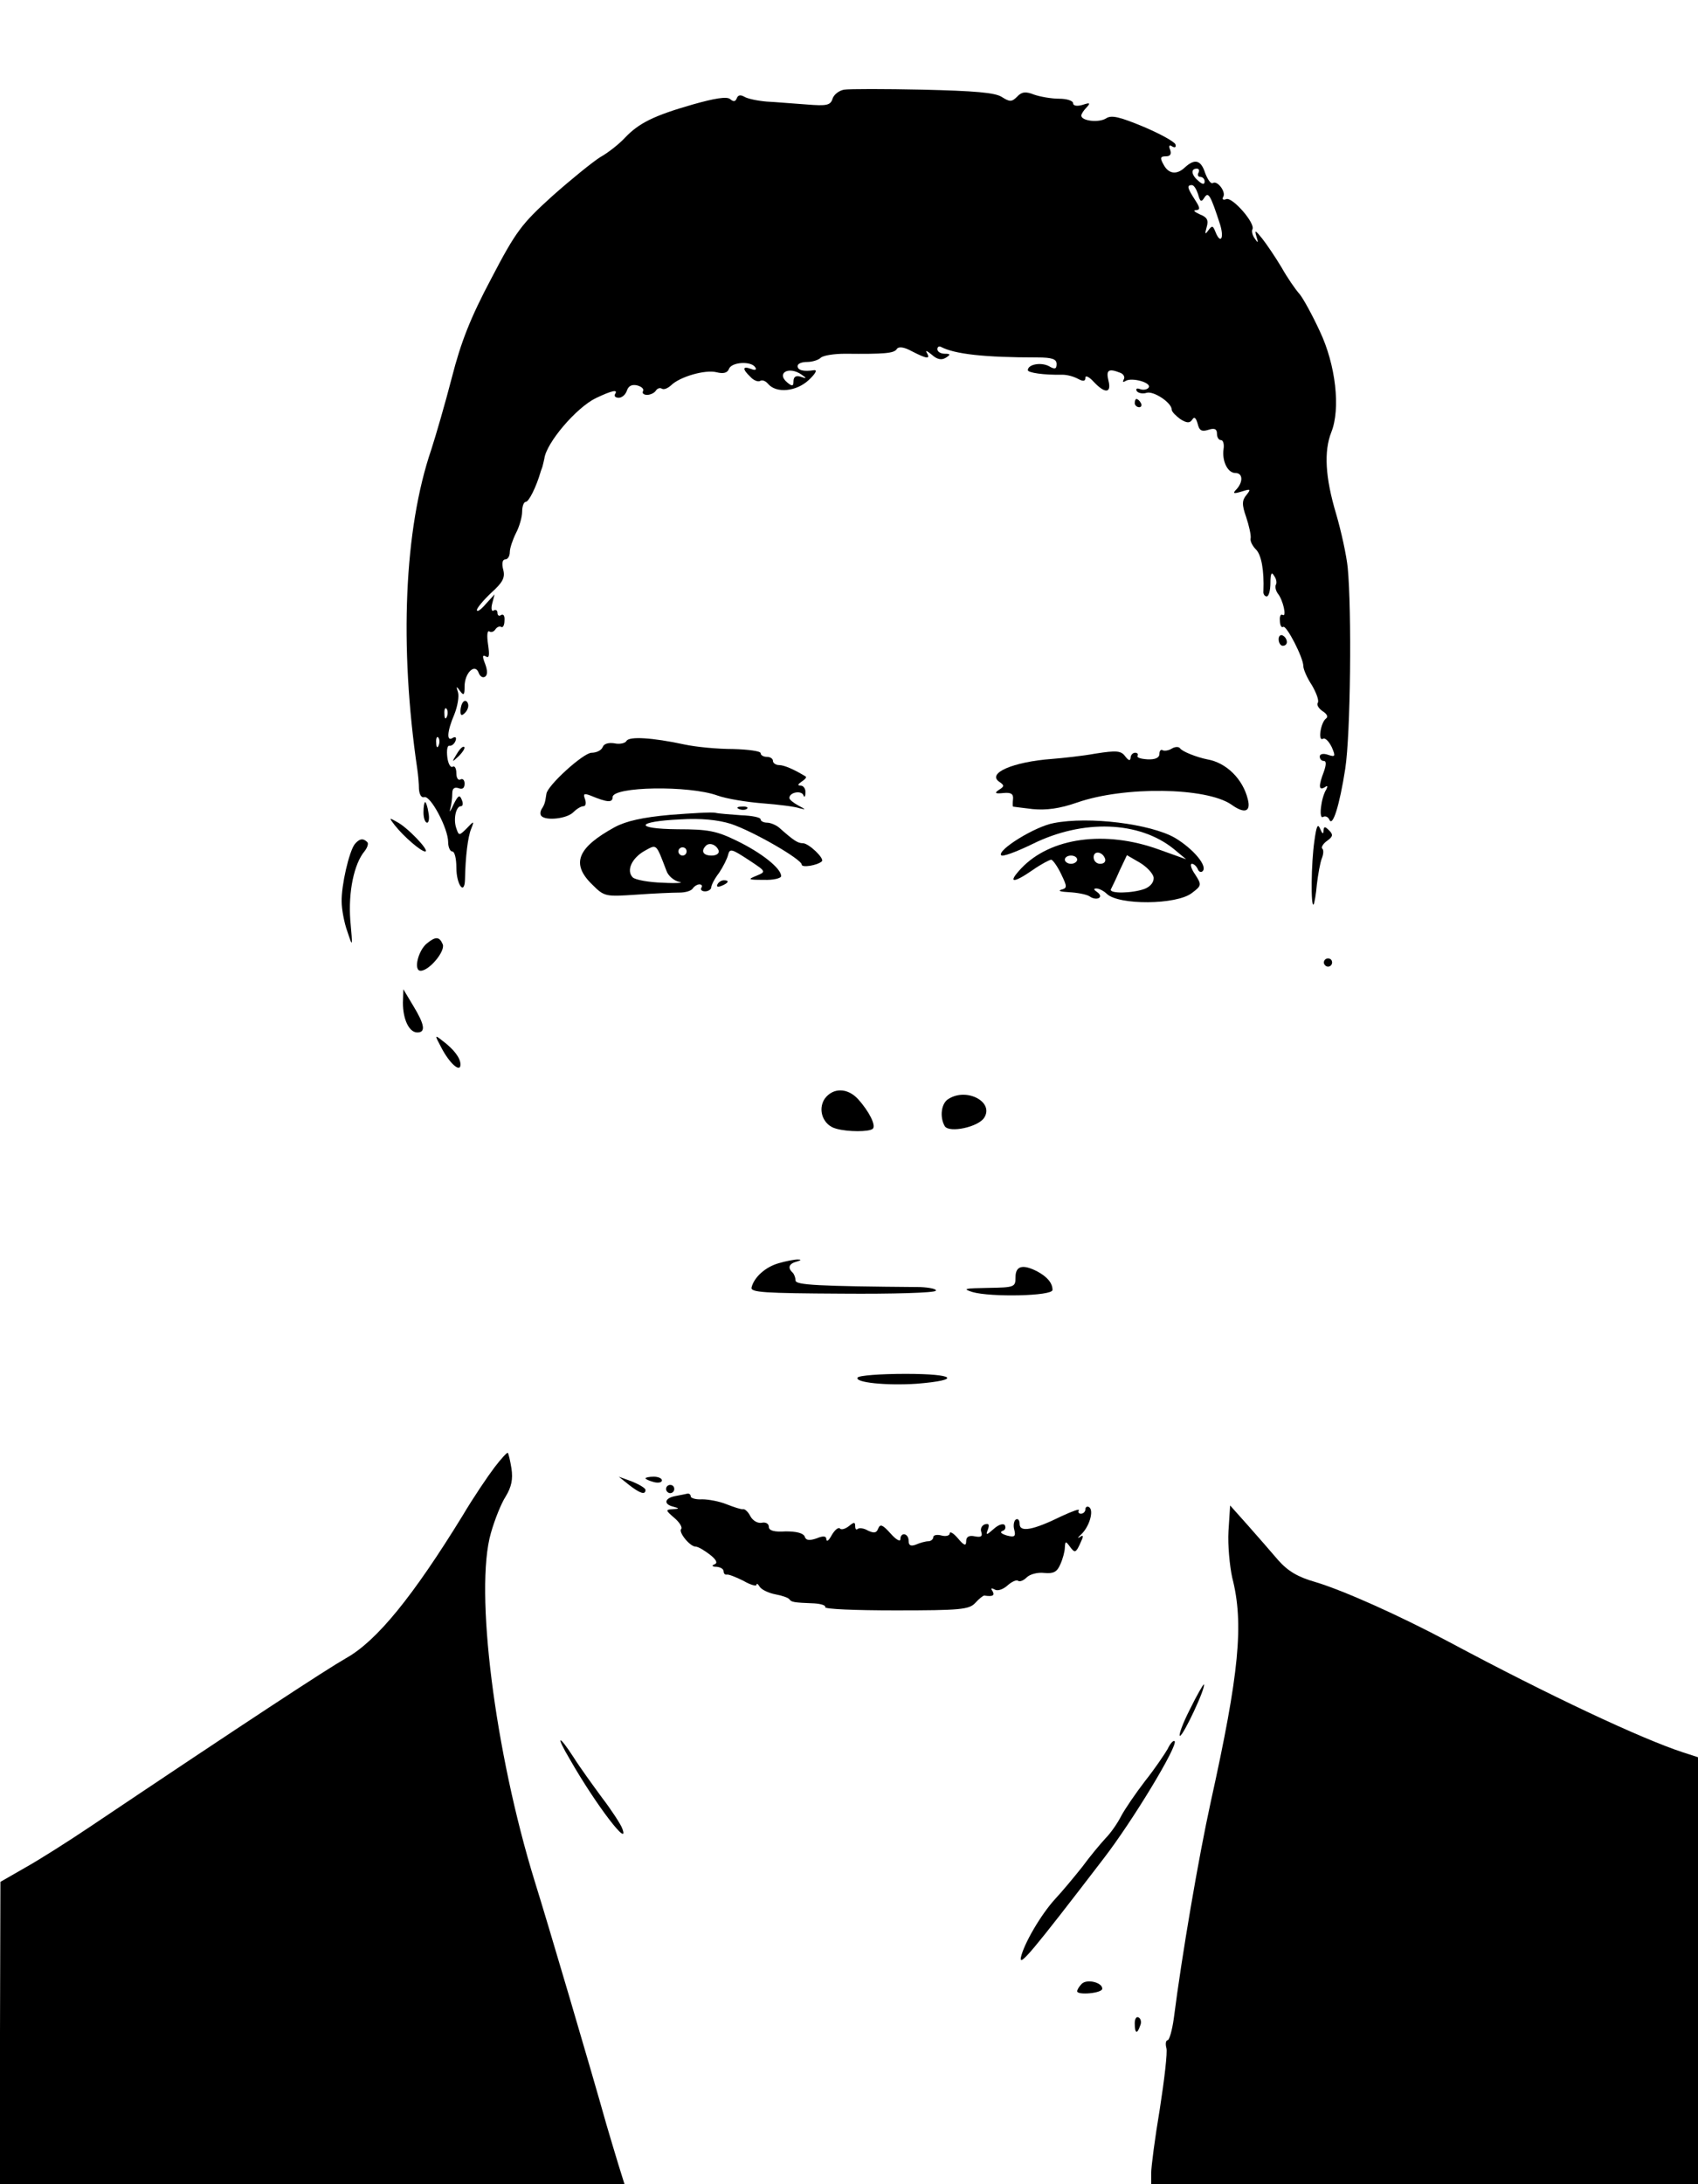 <?xml version="1.0" standalone="no"?>
<!DOCTYPE svg PUBLIC "-//W3C//DTD SVG 20010904//EN"
 "http://www.w3.org/TR/2001/REC-SVG-20010904/DTD/svg10.dtd">
<svg version="1.0" xmlns="http://www.w3.org/2000/svg"
 width="413pt" height="531pt" viewBox="0 0 413 531"
 preserveAspectRatio="xMidYMid meet">

<g transform="translate(0,531) scale(0.1,-0.1)"
fill="black" stroke="none">
<path d="M2053 5092 c-12 -2 -25 -12 -28 -22 -5 -16 -14 -18 -63 -14 -31 2
-75 6 -97 7 -23 2 -47 7 -55 12 -9 5 -15 4 -18 -4 -3 -8 -8 -9 -16 -2 -8 7
-38 2 -91 -13 -94 -27 -131 -45 -165 -81 -13 -14 -40 -36 -60 -47 -19 -12 -72
-55 -117 -95 -74 -67 -88 -85 -148 -200 -51 -96 -74 -155 -96 -241 -16 -62
-39 -141 -50 -175 -66 -193 -78 -478 -34 -777 2 -14 4 -35 4 -48 1 -14 6 -22
13 -20 15 5 58 -76 58 -109 0 -13 5 -23 10 -23 6 0 10 -18 10 -39 0 -42 20
-69 21 -29 1 55 7 104 15 123 8 20 7 20 -11 1 -18 -18 -19 -18 -25 0 -8 22 -1
54 11 54 5 0 6 7 2 16 -5 13 -9 10 -20 -12 -7 -16 -11 -21 -8 -11 3 10 5 27 5
38 0 12 5 16 15 13 10 -4 15 0 15 11 0 9 -5 13 -10 10 -5 -3 -10 3 -10 15 0
12 -4 19 -9 16 -5 -3 -11 7 -13 23 -2 17 0 29 5 28 5 -1 12 4 15 12 3 8 0 11
-7 7 -15 -10 -14 15 4 57 8 20 12 44 9 54 -5 15 -4 16 5 3 9 -12 11 -10 11 11
0 33 25 57 34 34 3 -9 10 -14 16 -10 6 4 6 15 0 31 -7 18 -7 23 2 18 8 -5 9 3
5 30 -3 20 -2 34 3 31 5 -3 11 -1 15 5 4 6 10 8 14 6 4 -3 8 4 8 15 1 11 -2
17 -8 14 -5 -4 -9 -1 -9 5 0 6 -4 9 -9 6 -5 -4 -7 4 -4 16 l6 23 -22 -24 c-11
-13 -21 -20 -21 -14 0 5 16 24 35 42 28 25 34 37 29 56 -4 15 -2 25 5 25 6 0
11 8 11 18 0 9 7 30 15 46 8 15 15 39 15 52 0 13 4 24 9 24 7 0 25 35 36 73 1
4 4 10 5 15 1 4 3 12 4 17 5 39 78 124 125 147 40 19 55 22 47 10 -3 -5 1 -9
9 -9 8 0 17 8 20 18 4 11 12 15 25 12 11 -3 17 -9 14 -14 -3 -5 2 -9 10 -9 8
0 18 5 21 10 4 6 10 8 15 5 5 -3 14 1 22 8 21 21 83 39 111 32 16 -4 26 -2 30
8 6 17 54 20 64 4 4 -6 0 -8 -10 -4 -21 8 -22 0 -2 -19 8 -9 19 -13 24 -10 5
3 13 0 19 -7 20 -24 69 -19 99 9 16 15 22 25 13 24 -26 -4 -40 0 -40 10 0 6
10 10 23 10 13 0 28 5 33 10 6 6 33 10 60 10 95 -1 118 1 125 11 4 7 17 6 37
-5 37 -19 46 -20 36 -3 -4 6 1 4 12 -5 13 -12 24 -14 34 -8 13 8 12 10 -2 10
-10 0 -18 5 -18 11 0 5 3 8 8 6 34 -18 106 -26 235 -26 36 0 47 -4 47 -16 0
-12 -4 -14 -19 -5 -20 10 -51 4 -51 -10 0 -6 38 -12 84 -11 11 0 27 -4 38 -10
13 -7 18 -6 18 3 0 6 9 2 20 -10 28 -30 44 -28 36 3 -6 25 0 30 28 19 9 -3 13
-11 9 -17 -3 -6 -1 -7 5 -3 15 9 63 -4 56 -16 -3 -5 -13 -7 -21 -4 -8 3 -11 1
-8 -5 4 -5 15 -7 24 -4 17 5 61 -24 61 -41 0 -5 10 -15 21 -23 16 -10 23 -10
29 -1 5 8 9 4 13 -10 4 -17 10 -20 26 -15 15 5 21 2 21 -9 0 -9 4 -16 10 -16
5 0 8 -10 6 -22 -4 -29 10 -58 29 -58 18 0 19 -21 3 -39 -11 -11 -8 -12 12 -6
22 7 23 6 12 -8 -11 -13 -12 -23 -1 -54 7 -21 12 -44 11 -51 -2 -7 4 -19 13
-28 13 -13 20 -51 18 -101 -1 -7 3 -13 8 -13 5 0 9 15 9 33 0 23 3 28 9 17 6
-8 7 -18 4 -22 -2 -5 0 -14 5 -21 13 -16 22 -58 12 -52 -5 3 -8 -3 -7 -14 0
-11 4 -18 8 -15 8 5 49 -75 49 -95 0 -8 9 -29 21 -47 11 -19 18 -38 14 -43 -3
-5 3 -14 12 -20 11 -7 14 -14 8 -18 -13 -10 -20 -57 -7 -49 5 3 14 -6 21 -20
10 -23 9 -25 -9 -19 -11 4 -20 2 -20 -4 0 -6 4 -11 10 -11 6 0 6 -9 0 -26 -13
-34 -13 -47 2 -38 7 5 8 3 4 -5 -13 -20 -19 -74 -8 -67 6 3 12 0 15 -6 8 -21
25 33 39 123 13 84 16 384 6 489 -3 30 -16 89 -28 130 -27 90 -30 153 -12 199
23 57 11 164 -28 246 -18 39 -40 79 -49 90 -10 11 -30 40 -44 65 -15 25 -36
56 -47 70 -17 21 -19 22 -14 5 5 -16 4 -17 -4 -5 -6 8 -8 18 -6 22 9 14 -48
79 -63 74 -8 -3 -11 -1 -8 5 8 12 -14 41 -25 34 -5 -3 -13 9 -19 25 -10 31
-25 35 -49 13 -20 -19 -40 -16 -52 7 -9 16 -8 20 6 20 10 0 14 5 10 16 -4 9
-2 13 5 8 7 -4 10 -2 8 5 -3 7 -38 26 -78 43 -58 24 -78 29 -91 20 -18 -11
-60 -6 -60 7 0 4 6 13 13 20 10 11 8 12 -10 6 -14 -4 -23 -2 -23 4 0 6 -15 11
-34 11 -19 0 -47 5 -61 10 -20 8 -30 7 -41 -5 -13 -13 -18 -13 -37 -1 -16 11
-68 15 -192 18 -93 2 -180 2 -192 0z m862 -202 c-3 -5 -1 -10 4 -10 6 0 11 -5
11 -11 0 -8 -5 -8 -15 1 -17 14 -20 30 -4 30 5 0 7 -4 4 -10z m-1 -52 c5 -19
8 -20 15 -9 10 16 15 8 39 -66 10 -34 0 -47 -12 -16 -6 15 -8 15 -17 3 -8 -11
-9 -10 -4 8 5 17 1 24 -17 31 -13 6 -17 10 -9 10 11 1 10 6 -3 26 -18 28 -20
35 -7 35 5 0 11 -10 15 -22z m-964 -439 c13 -9 12 -10 -2 -5 -12 4 -18 0 -18
-11 0 -12 -3 -13 -15 -3 -28 23 4 41 35 19z m-863 -831 c-3 -8 -6 -5 -6 6 -1
11 2 17 5 13 3 -3 4 -12 1 -19z m-20 -70 c-3 -8 -6 -5 -6 6 -1 11 2 17 5 13 3
-3 4 -12 1 -19z"/>
<path d="M2760 4330 c0 -5 5 -10 11 -10 5 0 7 5 4 10 -3 6 -8 10 -11 10 -2 0
-4 -4 -4 -10z"/>
<path d="M3110 3756 c0 -9 5 -16 10 -16 6 0 10 4 10 9 0 6 -4 13 -10 16 -5 3
-10 -1 -10 -9z"/>
<path d="M1127 3604 c-4 -4 -7 -14 -7 -23 0 -11 3 -12 11 -4 6 6 10 16 7 23
-2 6 -7 8 -11 4z"/>
<path d="M1524 3509 c-3 -6 -17 -9 -30 -6 -14 2 -25 -1 -28 -9 -3 -8 -15 -14
-27 -14 -20 0 -108 -80 -110 -100 -3 -20 -4 -25 -11 -36 -4 -6 -5 -14 -1 -18
12 -12 62 -6 77 9 8 8 19 15 25 15 6 0 7 8 4 17 -5 13 -3 15 13 9 41 -17 54
-18 54 -4 0 26 186 29 255 4 22 -8 72 -16 110 -19 39 -3 79 -8 90 -12 16 -4
15 -3 -2 6 -13 7 -23 15 -23 19 0 14 29 19 34 7 2 -7 5 -4 5 6 1 9 -5 17 -11
17 -9 0 -8 3 2 10 8 5 12 10 10 12 -26 16 -52 28 -65 28 -8 0 -15 5 -15 10 0
6 -7 10 -15 10 -8 0 -15 4 -15 9 0 5 -30 9 -67 10 -38 0 -90 5 -118 11 -79 17
-134 20 -141 9z"/>
<path d="M1111 3477 c-13 -21 -12 -21 5 -5 10 10 16 20 13 22 -3 3 -11 -5 -18
-17z"/>
<path d="M2850 3490 c-8 -5 -18 -6 -22 -4 -4 3 -8 -1 -8 -9 0 -9 -10 -14 -29
-13 -16 1 -27 4 -24 9 2 4 -1 7 -6 7 -6 0 -11 -6 -11 -12 -1 -9 -5 -7 -13 3
-10 14 -21 15 -72 7 -33 -6 -81 -11 -106 -13 -95 -7 -160 -35 -128 -56 12 -8
12 -11 -1 -19 -12 -8 -10 -10 10 -8 19 2 25 -2 24 -14 -1 -10 -1 -18 0 -19 0
0 22 -3 48 -6 33 -3 65 1 108 16 115 40 314 37 375 -5 32 -23 48 -18 40 13
-12 49 -52 89 -99 97 -25 5 -61 19 -66 27 -3 4 -12 4 -20 -1z"/>
<path d="M1030 3335 c0 -14 4 -25 9 -25 4 0 6 11 3 25 -2 14 -6 25 -8 25 -2 0
-4 -11 -4 -25z"/>
<path d="M1798 3343 c7 -3 16 -2 19 1 4 3 -2 6 -13 5 -11 0 -14 -3 -6 -6z"/>
<path d="M1630 3329 c-67 -6 -107 -15 -135 -30 -91 -50 -107 -89 -54 -140 29
-29 32 -29 107 -24 42 3 89 5 104 5 15 0 29 4 33 10 3 5 11 10 16 10 6 0 8 -4
5 -8 -3 -5 1 -9 9 -9 8 0 15 5 15 10 0 5 8 21 19 35 10 15 20 35 22 44 4 16 9
14 49 -12 44 -29 44 -29 20 -39 -22 -9 -21 -10 18 -10 23 -1 42 4 42 9 0 19
-48 57 -108 86 -49 24 -70 28 -144 28 -107 1 -102 19 7 24 50 3 91 -1 123 -11
54 -18 172 -86 172 -99 0 -8 38 -2 49 8 7 7 -32 44 -46 44 -13 0 -23 7 -58 38
-7 6 -21 12 -29 12 -9 0 -16 4 -16 8 0 5 -21 9 -47 10 -27 2 -55 4 -63 6 -8 2
-58 -1 -110 -5z m-9 -136 c4 -12 18 -24 31 -27 13 -2 -5 -4 -40 -2 -34 1 -67
7 -73 13 -16 16 -3 46 28 64 31 17 28 20 54 -48z m127 49 c2 -7 -6 -12 -17
-12 -21 0 -27 11 -14 24 9 9 26 2 31 -12z m-78 -2 c0 -5 -4 -10 -10 -10 -5 0
-10 5 -10 10 0 6 5 10 10 10 6 0 10 -4 10 -10z"/>
<path d="M960 3304 c22 -28 64 -64 74 -64 13 0 -43 59 -69 72 -19 11 -19 10
-5 -8z"/>
<path d="M2563 3309 c-45 -8 -137 -65 -128 -78 2 -5 37 8 76 27 123 61 260 56
344 -12 l30 -25 -67 24 c-130 47 -263 29 -334 -46 -34 -36 -21 -38 28 -4 20
14 41 25 45 25 4 -1 15 -16 24 -35 15 -31 15 -34 0 -38 -9 -3 0 -5 19 -6 19
-1 42 -5 50 -10 8 -6 18 -7 23 -4 5 3 3 9 -4 14 -9 6 -10 9 -2 9 6 0 18 -6 25
-13 29 -28 170 -27 207 2 24 18 24 20 8 45 -10 14 -13 26 -8 26 5 0 11 -6 14
-12 2 -7 8 -10 12 -6 13 12 -22 54 -67 81 -59 34 -209 53 -295 36z m125 -87
c2 -7 -3 -12 -12 -12 -9 0 -16 7 -16 16 0 17 22 14 28 -4z m-68 -2 c0 -5 -7
-10 -15 -10 -8 0 -15 5 -15 10 0 6 7 10 15 10 8 0 15 -4 15 -10z m186 -43 c1
-11 -7 -22 -22 -28 -30 -11 -87 -12 -82 -1 2 4 12 24 21 45 l18 38 31 -18 c17
-10 32 -26 34 -36z"/>
<path d="M3197 3266 c-8 -55 -9 -162 -2 -155 2 3 6 25 8 49 3 25 8 53 12 63 4
10 5 21 1 24 -3 3 2 12 12 19 14 10 15 15 5 25 -11 11 -13 10 -14 -1 0 -9 -3
-7 -8 5 -6 14 -9 7 -14 -29z"/>
<path d="M863 3258 c-14 -18 -33 -101 -32 -140 0 -18 6 -51 14 -73 13 -39 13
-39 7 28 -5 69 9 137 35 168 7 9 10 19 6 22 -10 10 -19 8 -30 -5z"/>
<path d="M1745 3160 c-3 -6 1 -7 9 -4 18 7 21 14 7 14 -6 0 -13 -4 -16 -10z"/>
<path d="M1039 3017 c-22 -17 -34 -67 -16 -67 21 0 60 47 54 64 -8 19 -17 20
-38 3z"/>
<path d="M3220 2970 c0 -5 5 -10 10 -10 6 0 10 5 10 10 0 6 -4 10 -10 10 -5 0
-10 -4 -10 -10z"/>
<path d="M980 2872 c0 -40 15 -72 35 -72 21 0 18 19 -10 65 l-24 40 -1 -33z"/>
<path d="M1073 2764 c20 -39 47 -63 47 -42 0 16 -16 37 -44 58 -19 15 -19 14
-3 -16z"/>
<path d="M2006 2639 c-18 -27 -4 -65 28 -73 28 -8 81 -8 89 0 8 8 -9 42 -36
72 -26 28 -61 28 -81 1z"/>
<path d="M2308 2639 c-19 -10 -23 -45 -10 -67 11 -17 82 -2 96 21 24 38 -42
73 -86 46z"/>
<path d="M1894 2239 c-32 -9 -60 -34 -66 -59 -3 -12 30 -14 220 -15 123 -1
225 2 228 7 3 4 -14 8 -38 9 -250 2 -303 5 -303 16 0 6 -3 15 -7 19 -13 12 -9
22 10 27 11 3 12 5 2 5 -8 0 -29 -4 -46 -9z"/>
<path d="M2470 2205 c0 -24 -2 -25 -67 -26 -57 -1 -63 -2 -38 -10 44 -13 195
-10 195 5 0 17 -13 32 -37 45 -35 18 -53 14 -53 -14z"/>
<path d="M2086 1961 c-8 -12 70 -20 144 -15 111 9 93 24 -27 24 -62 0 -114 -4
-117 -9z"/>
<path d="M1203 1743 c-16 -21 -52 -74 -78 -118 -120 -195 -208 -304 -283 -346
-49 -28 -240 -153 -623 -410 -52 -35 -123 -80 -157 -99 l-61 -35 -1 -367 0
-368 760 0 759 0 -15 48 c-8 26 -21 70 -29 97 -37 132 -146 501 -174 590 -98
317 -147 710 -107 848 9 32 25 72 36 89 14 23 18 42 14 68 -3 19 -7 36 -9 38
-1 2 -16 -14 -32 -35z"/>
<path d="M1530 1700 c27 -21 40 -25 40 -12 0 4 -15 13 -32 20 l-33 12 25 -20z"/>
<path d="M1570 1716 c0 -2 9 -6 20 -9 11 -3 20 -1 20 4 0 5 -9 9 -20 9 -11 0
-20 -2 -20 -4z"/>
<path d="M1620 1690 c0 -5 5 -10 10 -10 6 0 10 5 10 10 0 6 -4 10 -10 10 -5 0
-10 -4 -10 -10z"/>
<path d="M1643 1673 c-27 -5 -30 -20 -5 -26 15 -4 15 -5 -2 -6 -18 -1 -17 -3
4 -21 13 -11 20 -23 17 -27 -8 -7 21 -43 35 -43 6 0 21 -9 34 -19 17 -13 20
-21 12 -24 -8 -3 -6 -6 5 -6 9 -1 17 -5 17 -11 0 -5 3 -9 8 -8 4 1 22 -6 40
-15 17 -10 32 -14 32 -10 0 5 4 2 8 -5 5 -7 22 -15 38 -18 16 -3 31 -8 34 -12
5 -7 10 -8 61 -10 16 -1 28 -5 26 -9 -3 -5 74 -8 171 -8 158 0 179 2 194 18 9
10 19 18 22 18 21 -3 26 0 20 11 -5 7 -3 8 5 4 7 -5 21 0 32 10 10 9 22 14 25
11 4 -3 13 0 21 8 8 8 27 13 43 11 22 -2 31 2 39 21 6 13 11 32 11 41 1 16 2
16 13 1 11 -15 14 -14 24 8 9 19 9 23 -1 16 -6 -4 -5 -1 4 7 20 19 31 58 19
66 -5 3 -9 0 -9 -5 0 -6 -5 -11 -11 -11 -5 0 -8 4 -5 8 3 5 -16 -2 -42 -14
-69 -34 -102 -40 -102 -19 0 9 -4 14 -9 11 -5 -3 -7 -15 -4 -25 4 -16 1 -19
-18 -14 -13 4 -18 8 -11 11 7 2 9 8 6 14 -3 5 -15 2 -27 -9 -18 -16 -20 -16
-14 -1 4 12 2 15 -8 12 -8 -3 -11 -12 -8 -19 3 -10 -1 -13 -16 -10 -14 3 -21
-1 -21 -12 0 -12 -5 -11 -20 7 -11 13 -20 18 -20 12 0 -5 -9 -8 -20 -5 -11 3
-20 1 -20 -4 0 -5 -6 -10 -12 -10 -7 0 -21 -4 -30 -8 -13 -5 -18 -2 -18 9 0
19 -20 22 -20 4 0 -7 -11 -1 -24 14 -19 21 -25 24 -30 12 -4 -11 -10 -12 -25
-5 -10 6 -21 7 -25 4 -3 -3 -6 -1 -6 7 0 10 -3 10 -15 0 -9 -7 -19 -10 -22 -6
-4 4 -13 -4 -20 -16 -7 -13 -12 -17 -13 -11 0 9 -7 10 -24 3 -18 -6 -26 -5
-29 5 -4 8 -20 12 -46 12 -28 -2 -41 2 -41 11 0 8 -8 12 -17 10 -10 -2 -22 5
-28 16 -5 10 -13 18 -18 17 -4 -1 -22 5 -40 12 -17 7 -44 12 -59 12 -16 -1
-28 3 -28 7 0 4 -3 7 -7 7 -5 -1 -18 -4 -30 -6z"/>
<path d="M2988 1588 c-2 -35 3 -85 9 -113 29 -112 17 -233 -52 -545 -30 -137
-70 -371 -90 -527 -4 -29 -11 -53 -15 -53 -4 0 -6 -8 -3 -19 3 -10 -5 -77 -16
-148 -12 -71 -21 -141 -21 -156 l0 -27 665 0 665 0 0 519 0 519 -37 12 c-101
33 -325 138 -568 268 -124 66 -259 126 -326 146 -42 12 -66 26 -90 53 -18 21
-51 59 -75 86 l-42 47 -4 -62z"/>
<path d="M2894 1154 c-18 -35 -28 -64 -24 -64 8 0 64 119 58 125 -1 1 -17 -26
-34 -61z"/>
<path d="M1386 1033 c64 -112 148 -221 127 -167 -4 10 -26 44 -49 74 -22 30
-54 74 -69 98 -37 57 -44 54 -9 -5z"/>
<path d="M2840 1058 c-7 -12 -31 -48 -55 -78 -23 -30 -49 -68 -58 -85 -8 -16
-25 -41 -38 -54 -12 -13 -38 -44 -57 -70 -20 -25 -49 -60 -65 -77 -35 -38 -77
-110 -84 -143 -4 -23 26 12 200 239 72 93 183 277 174 287 -3 3 -11 -6 -17
-19z"/>
<path d="M2631 487 c-6 -6 -11 -14 -11 -18 0 -10 60 -5 61 6 1 15 -37 25 -50
12z"/>
<path d="M2760 391 c0 -25 6 -27 13 -6 4 8 2 17 -3 20 -6 4 -10 -3 -10 -14z"/>
</g>
</svg>
